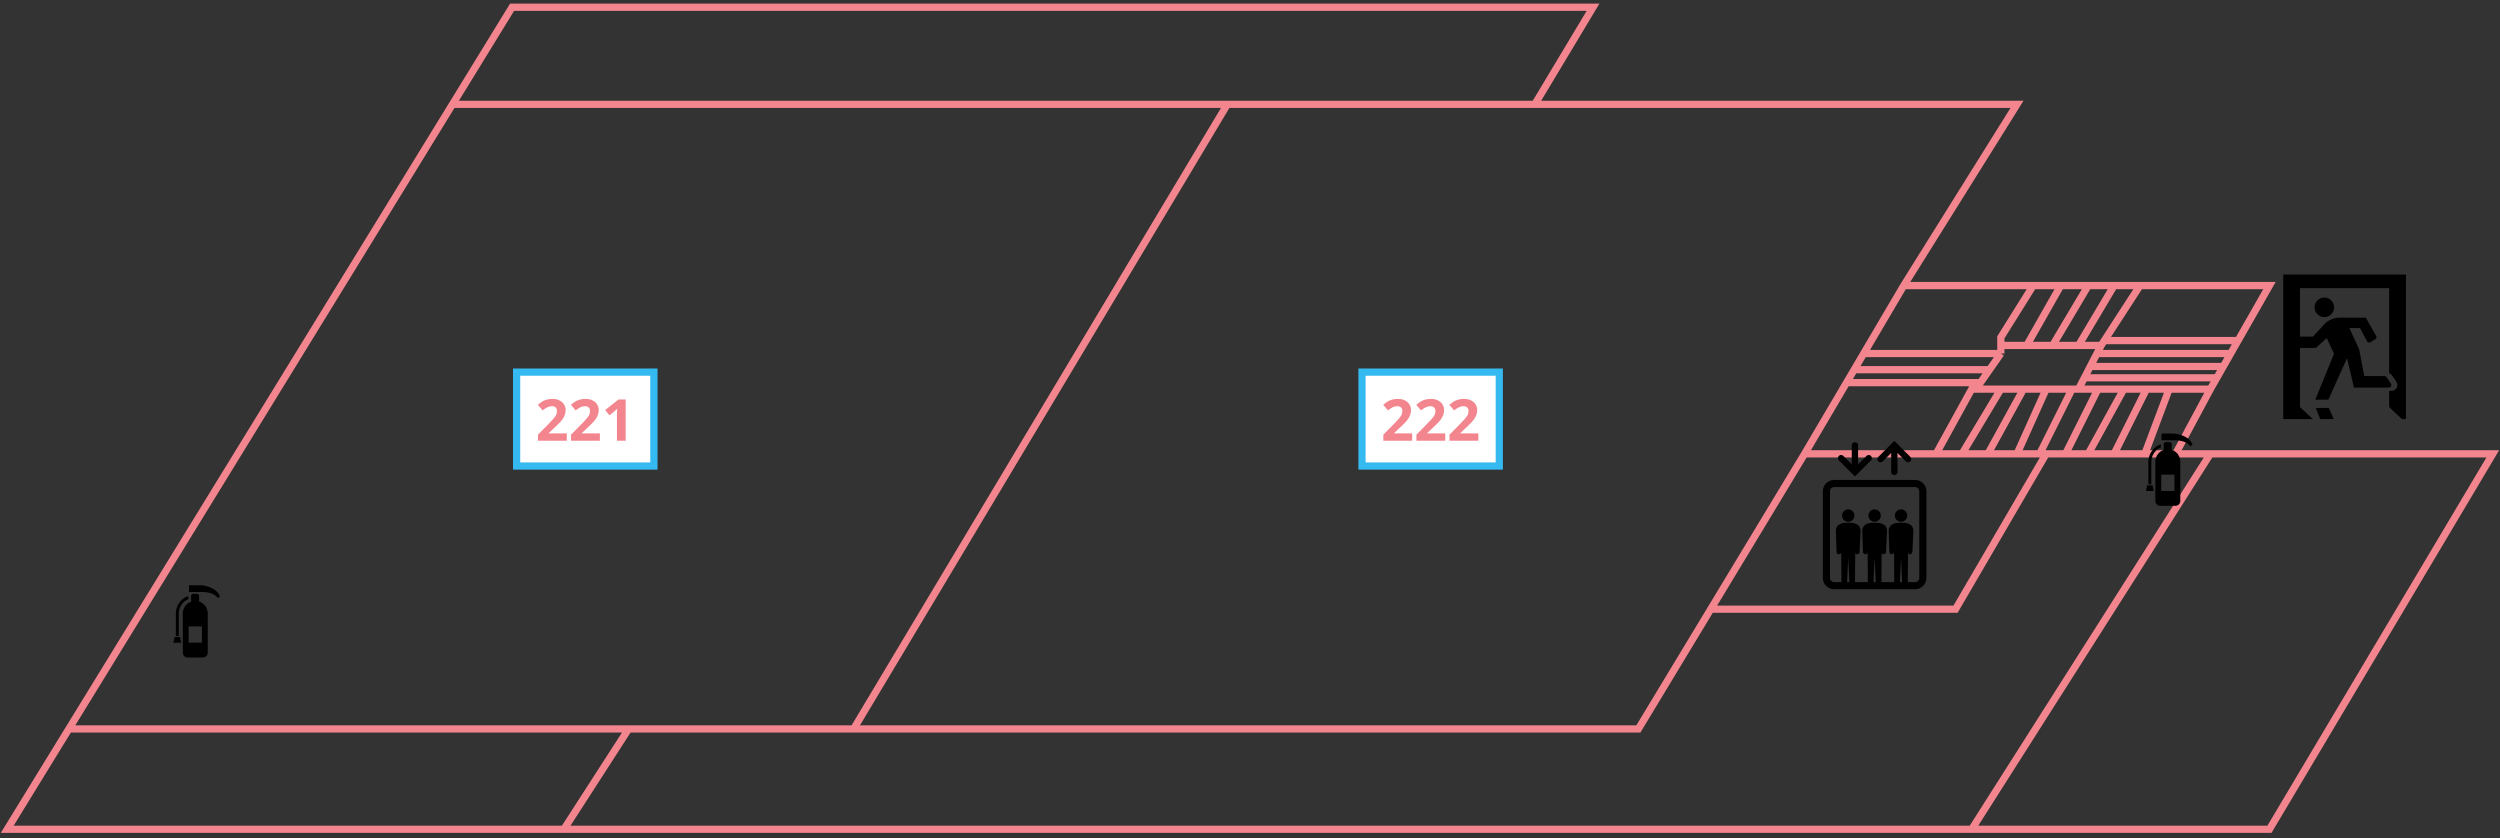 <svg width="346" height="116" viewBox="0 0 346 116" fill="none" xmlns="http://www.w3.org/2000/svg">
<rect x="0" y="0" width="346" height="116" fill="#333333" stroke="none"/>
<path d="M212.417 14.438L220.479 1H70.875L62.622 14.438M212.417 14.438H279.156L263.479 39.521M212.417 14.438H169.865M263.479 39.521H281.396M263.479 39.521L257.938 48.927M301.104 62.812L305.915 53.854M301.104 62.812H296.849M301.104 62.812H305.915M9.528 100.885L1 114.771H78.042M9.528 100.885L62.622 14.438M9.528 100.885H87M118.139 100.885H226.75L236.765 84.312M118.139 100.885L169.865 14.438M118.139 100.885H87M169.865 14.438H62.622M78.042 114.771L87 100.885M78.042 114.771H272.885M236.765 84.312H270.646L283.187 62.812M236.765 84.312L249.758 62.812M283.187 62.812H282.292M283.187 62.812H285.875M249.758 62.812H267.958M249.758 62.812L255.563 52.958M267.958 62.812L272.885 53.854H276.917M267.958 62.812H271.542M305.915 53.854H300.208M305.915 53.854L306.81 52.286M271.542 62.812L276.917 53.854M271.542 62.812H275.125M276.917 53.854H280.052M275.125 62.812L280.052 53.854M275.125 62.812H279.156M280.052 53.854H283.187M279.156 62.812L283.187 53.854M279.156 62.812H282.292M283.187 53.854H286.771M282.292 62.812L286.771 53.854M286.771 53.854H287.667M285.875 62.812L290.354 53.854M285.875 62.812H289.01M290.354 53.854H293.937M290.354 53.854H287.667M289.01 62.812L293.937 53.854M289.01 62.812H292.594M293.937 53.854H297.073M292.594 62.812L297.073 53.854M292.594 62.812H296.849M297.073 53.854H300.208M296.849 62.812L300.208 53.854M273.781 53.406L274.095 52.958M276.917 48.927V47.807M276.917 48.927H257.938M276.917 48.927L275.349 51.167M281.396 39.521L276.917 46.688V47.807M281.396 39.521H285.203M276.917 47.807H280.5M290.802 47.807H287.667M290.802 47.807L291.238 47.135M290.802 47.807L290.221 48.927M296.177 39.521H314.094L309.749 47.135M296.177 39.521H292.594M296.177 39.521L291.238 47.135M287.667 47.807L292.594 39.521M287.667 47.807H284.083M292.594 39.521H289.01M284.083 47.807L289.01 39.521M284.083 47.807H280.5M289.01 39.521H285.203M280.5 47.807L285.203 39.521M287.667 53.854L288.48 52.286M291.238 47.135H309.749M309.749 47.135L308.727 48.927M290.221 48.927H308.727M290.221 48.927L289.292 50.719M308.727 48.927L307.704 50.719M289.292 50.719H307.704M289.292 50.719L288.48 52.286M307.704 50.719L306.81 52.286M288.48 52.286H306.81M257.938 48.927L256.619 51.167M256.619 51.167H275.349M256.619 51.167L255.563 52.958M275.349 51.167L274.095 52.958M255.563 52.958H274.095M305.915 62.812H345L314.094 114.771H272.885M305.915 62.812L272.885 114.771" stroke="#F3858E"/>
<path d="M255.794 70.499C255.321 70.499 254.938 70.882 254.938 71.354C254.938 71.827 255.321 72.21 255.794 72.21C256.267 72.21 256.65 71.827 256.65 71.354C256.65 70.882 256.267 70.499 255.794 70.499Z" fill="black"/>
<path d="M259.448 70.499C258.975 70.499 258.592 70.882 258.592 71.354C258.592 71.827 258.975 72.21 259.448 72.21C259.92 72.21 260.304 71.827 260.304 71.354C260.304 70.882 259.92 70.499 259.448 70.499Z" fill="black"/>
<path d="M263.102 70.499C262.629 70.499 262.246 70.882 262.246 71.354C262.246 71.827 262.629 72.21 263.102 72.21C263.575 72.21 263.958 71.827 263.958 71.354C263.958 70.882 263.575 70.499 263.102 70.499Z" fill="black"/>
<path d="M265.053 66.424H253.844C252.982 66.424 252.281 67.125 252.281 67.986V79.987C252.281 80.848 252.982 81.549 253.844 81.549H265.053C265.914 81.549 266.615 80.848 266.615 79.987V67.986C266.615 67.125 265.914 66.424 265.053 66.424ZM255.642 80.563L255.794 77.133L255.947 80.563H255.642ZM259.295 80.563L259.448 77.133L259.601 80.563H259.295ZM262.949 80.563L263.102 77.133L263.254 80.563H262.949ZM265.629 79.987C265.629 80.305 265.37 80.563 265.053 80.563H264.041L264.069 76.558C264.132 76.65 264.236 76.712 264.356 76.707C264.539 76.698 264.681 76.542 264.672 76.358L264.814 73.509C264.814 72.389 263.679 72.334 263.102 72.334C262.524 72.334 261.389 72.389 261.389 73.509L261.485 76.358C261.476 76.542 261.617 76.698 261.801 76.707C261.962 76.714 262.095 76.604 262.134 76.454L262.162 80.563H260.388L260.416 76.558C260.479 76.65 260.582 76.712 260.702 76.707C260.886 76.698 261.028 76.542 261.019 76.358L261.161 73.509C261.161 72.389 260.025 72.334 259.448 72.334C258.871 72.334 257.735 72.389 257.735 73.509L257.831 76.358C257.822 76.542 257.964 76.698 258.148 76.707C258.308 76.714 258.442 76.604 258.48 76.454L258.508 80.563H256.734L256.762 76.558C256.825 76.65 256.928 76.712 257.048 76.707C257.232 76.698 257.374 76.542 257.365 76.358L257.507 73.509C257.507 72.389 256.372 72.333 255.794 72.333C255.217 72.333 254.082 72.389 254.082 73.509L254.177 76.358C254.168 76.542 254.31 76.698 254.494 76.707C254.655 76.714 254.789 76.604 254.827 76.454L254.855 80.563H253.844C253.526 80.563 253.267 80.305 253.267 79.987V67.986C253.267 67.668 253.526 67.41 253.844 67.41H265.053C265.37 67.41 265.629 67.668 265.629 67.986V79.987H265.629Z" fill="black"/>
<path d="M260.568 63.857L261.739 62.686V65.32C261.739 65.56 261.934 65.754 262.174 65.754C262.414 65.754 262.609 65.56 262.609 65.32V62.686L263.78 63.857C263.866 63.942 263.977 63.985 264.088 63.985C264.199 63.985 264.311 63.942 264.395 63.857C264.566 63.688 264.566 63.412 264.395 63.243L262.482 61.328L262.174 61.021L261.866 61.328L259.953 63.243C259.783 63.412 259.783 63.688 259.953 63.857C260.122 64.027 260.398 64.027 260.568 63.857Z" fill="black"/>
<path d="M256.414 65.626C256.414 65.626 256.414 65.626 256.414 65.626L256.722 65.934L257.03 65.626C257.03 65.626 257.03 65.626 257.03 65.626L258.943 63.712C259.113 63.542 259.113 63.267 258.943 63.097C258.774 62.927 258.498 62.927 258.328 63.097L257.157 64.268V61.635C257.157 61.395 256.962 61.2 256.722 61.2C256.482 61.2 256.287 61.395 256.287 61.635V64.268L255.116 63.097C254.946 62.927 254.67 62.927 254.5 63.097C254.331 63.267 254.331 63.542 254.5 63.712L256.414 65.626Z" fill="black"/>
<rect x="71.5" y="51.5" width="19" height="13" fill="white" stroke="#34B9F0"/>
<path d="M78.445 61H74.453V60.16L75.885 58.712C76.173 58.413 76.405 58.165 76.581 57.968C76.757 57.765 76.885 57.584 76.965 57.424C77.045 57.259 77.085 57.083 77.085 56.896C77.085 56.667 77.021 56.496 76.893 56.384C76.77 56.272 76.602 56.216 76.389 56.216C76.17 56.216 75.957 56.267 75.749 56.368C75.541 56.469 75.322 56.613 75.093 56.8L74.437 56.024C74.602 55.88 74.775 55.747 74.957 55.624C75.144 55.501 75.357 55.403 75.597 55.328C75.842 55.248 76.135 55.208 76.477 55.208C76.85 55.208 77.17 55.277 77.437 55.416C77.709 55.549 77.917 55.733 78.061 55.968C78.21 56.197 78.285 56.459 78.285 56.752C78.285 56.992 78.248 57.213 78.173 57.416C78.103 57.619 77.999 57.816 77.861 58.008C77.728 58.195 77.562 58.389 77.365 58.592C77.168 58.789 76.944 59.005 76.693 59.24L75.957 59.928V59.984H78.445V61ZM83.023 61H79.031V60.16L80.463 58.712C80.751 58.413 80.983 58.165 81.159 57.968C81.335 57.765 81.463 57.584 81.543 57.424C81.623 57.259 81.663 57.083 81.663 56.896C81.663 56.667 81.599 56.496 81.471 56.384C81.348 56.272 81.18 56.216 80.967 56.216C80.748 56.216 80.535 56.267 80.327 56.368C80.119 56.469 79.9 56.613 79.671 56.8L79.015 56.024C79.18 55.88 79.354 55.747 79.535 55.624C79.722 55.501 79.935 55.403 80.175 55.328C80.42 55.248 80.714 55.208 81.055 55.208C81.428 55.208 81.748 55.277 82.015 55.416C82.287 55.549 82.495 55.733 82.639 55.968C82.788 56.197 82.863 56.459 82.863 56.752C82.863 56.992 82.826 57.213 82.751 57.416C82.682 57.619 82.578 57.816 82.439 58.008C82.306 58.195 82.14 58.389 81.943 58.592C81.746 58.789 81.522 59.005 81.271 59.24L80.535 59.928V59.984H83.023V61ZM86.593 61H85.385V57.696C85.385 57.605 85.385 57.493 85.385 57.36C85.39 57.227 85.396 57.088 85.401 56.944C85.406 56.8 85.412 56.672 85.417 56.56C85.39 56.592 85.332 56.651 85.241 56.736C85.156 56.816 85.076 56.888 85.001 56.952L84.345 57.48L83.761 56.752L85.601 55.288H86.593V61Z" fill="#F3858E"/>
<rect x="188.5" y="51.5" width="19" height="13" fill="white" stroke="#34B9F0"/>
<path d="M195.445 61H191.453V60.16L192.885 58.712C193.173 58.413 193.405 58.165 193.581 57.968C193.757 57.765 193.885 57.584 193.965 57.424C194.045 57.259 194.085 57.083 194.085 56.896C194.085 56.667 194.021 56.496 193.893 56.384C193.77 56.272 193.602 56.216 193.389 56.216C193.17 56.216 192.957 56.267 192.749 56.368C192.541 56.469 192.322 56.613 192.093 56.8L191.437 56.024C191.602 55.88 191.775 55.747 191.957 55.624C192.143 55.501 192.357 55.403 192.597 55.328C192.842 55.248 193.135 55.208 193.477 55.208C193.85 55.208 194.17 55.277 194.437 55.416C194.709 55.549 194.917 55.733 195.061 55.968C195.21 56.197 195.285 56.459 195.285 56.752C195.285 56.992 195.247 57.213 195.173 57.416C195.103 57.619 194.999 57.816 194.861 58.008C194.727 58.195 194.562 58.389 194.365 58.592C194.167 58.789 193.943 59.005 193.693 59.24L192.957 59.928V59.984H195.445V61ZM200.023 61H196.031V60.16L197.463 58.712C197.751 58.413 197.983 58.165 198.159 57.968C198.335 57.765 198.463 57.584 198.543 57.424C198.623 57.259 198.663 57.083 198.663 56.896C198.663 56.667 198.599 56.496 198.471 56.384C198.348 56.272 198.18 56.216 197.967 56.216C197.748 56.216 197.535 56.267 197.327 56.368C197.119 56.469 196.9 56.613 196.671 56.8L196.015 56.024C196.18 55.88 196.354 55.747 196.535 55.624C196.722 55.501 196.935 55.403 197.175 55.328C197.42 55.248 197.714 55.208 198.055 55.208C198.428 55.208 198.748 55.277 199.015 55.416C199.287 55.549 199.495 55.733 199.639 55.968C199.788 56.197 199.863 56.459 199.863 56.752C199.863 56.992 199.826 57.213 199.751 57.416C199.682 57.619 199.578 57.816 199.439 58.008C199.306 58.195 199.14 58.389 198.943 58.592C198.746 58.789 198.522 59.005 198.271 59.24L197.535 59.928V59.984H200.023V61ZM204.601 61H200.609V60.16L202.041 58.712C202.329 58.413 202.561 58.165 202.737 57.968C202.913 57.765 203.041 57.584 203.121 57.424C203.201 57.259 203.241 57.083 203.241 56.896C203.241 56.667 203.177 56.496 203.049 56.384C202.926 56.272 202.758 56.216 202.545 56.216C202.326 56.216 202.113 56.267 201.905 56.368C201.697 56.469 201.478 56.613 201.249 56.8L200.593 56.024C200.758 55.88 200.932 55.747 201.113 55.624C201.3 55.501 201.513 55.403 201.753 55.328C201.998 55.248 202.292 55.208 202.633 55.208C203.006 55.208 203.326 55.277 203.593 55.416C203.865 55.549 204.073 55.733 204.217 55.968C204.366 56.197 204.441 56.459 204.441 56.752C204.441 56.992 204.404 57.213 204.329 57.416C204.26 57.619 204.156 57.816 204.017 58.008C203.884 58.195 203.718 58.389 203.521 58.592C203.324 58.789 203.1 59.005 202.849 59.24L202.113 59.928V59.984H204.601V61Z" fill="#F3858E"/>
<path d="M320.33 42.534C320.33 43.282 320.94 43.889 321.685 43.889C322.434 43.889 323.041 43.282 323.041 42.534C323.041 41.788 322.434 41.178 321.685 41.178C320.94 41.178 320.33 41.788 320.33 42.534Z" fill="black"/>
<path d="M321 56.46L320.502 56.458L320.503 56.46H320.496L321.119 57.995H322.99L322.302 56.46H321Z" fill="black"/>
<path d="M316.059 38H316.007H316V57.927V57.988V57.995H318.357L320.082 58L320.076 57.995H320.086L318.318 56.338V48.158H320.503L321.682 47.095L322.025 46.788L323.031 48.955L321.15 53.573L320.439 55.311H320.442L320.439 55.318H322.245L323.687 52.11L324.829 49.583L325.792 53.641H330.611C330.889 53.641 331.055 53.336 330.902 53.105L330.306 52.204C330.292 52.187 330.279 52.174 330.265 52.157C330.201 52.089 330.113 52.048 330.018 52.048H327.212L326.504 48.331L325.546 46.261L325.152 45.404H326.633L327.605 47.24C327.666 47.355 327.785 47.416 327.9 47.416C327.961 47.416 328.022 47.399 328.076 47.366L328.75 46.949C328.9 46.854 328.95 46.657 328.862 46.505L327.429 43.964H323.81C322.99 43.964 322.211 44.306 321.659 44.909L320.117 46.586H318.318V39.877H330.627H330.658V51.648C330.824 51.703 330.97 51.811 331.068 51.96L331.665 52.858C331.824 53.102 331.841 53.41 331.702 53.668C331.563 53.925 331.299 54.085 331.007 54.085H330.658V56.338L332.43 57.995H332.979V38H316.059Z" fill="black"/>
<path d="M300.75 60C300.44 60 299.157 60 299.157 60V60.929C299.157 60.929 300.042 60.929 300.971 60.929C302.697 60.929 303.14 61.77 303.14 61.77C303.14 61.77 303.14 61.77 303.449 61.549C302.918 60.177 301.06 60 300.75 60Z" fill="black"/>
<path d="M297.157 67.167L297 67.958H298.08L297.923 67.167H297.157Z" fill="black"/>
<path d="M300.559 62.251V61.475C300.559 61.317 300.431 61.189 300.272 61.189H299.739C299.58 61.189 299.453 61.317 299.453 61.475V62.267C298.782 62.503 298.302 63.142 298.302 63.894V69.336C298.302 69.703 298.599 70 298.966 70H301.09C301.456 70 301.753 69.703 301.753 69.336V63.894C301.753 63.126 301.252 62.475 300.559 62.251ZM300.946 67.942H299.109V65.698H300.946V67.942Z" fill="black"/>
<path d="M297.745 63.925C297.745 63.169 298.132 62.476 298.746 62.074L298.748 62.073L298.748 62.073C298.751 62.07 298.875 61.992 299.071 61.926V61.5C298.747 61.587 298.542 61.72 298.522 61.733C298.522 61.733 298.522 61.733 298.522 61.733C298.522 61.733 298.52 61.734 298.52 61.735L298.52 61.735C297.794 62.212 297.337 63.03 297.337 63.925V67.027H297.745V63.925ZM298.751 62.071L298.749 62.073L298.749 62.072L298.751 62.071Z" fill="black"/>
<path d="M27.75 81C27.44 81 26.157 81 26.157 81V81.929C26.157 81.929 27.042 81.929 27.971 81.929C29.697 81.929 30.14 82.77 30.14 82.77C30.14 82.77 30.14 82.77 30.449 82.549C29.918 81.177 28.06 81 27.75 81Z" fill="black"/>
<path d="M24.157 88.167L24 88.958H25.08L24.923 88.167H24.157Z" fill="black"/>
<path d="M27.559 83.251V82.475C27.559 82.317 27.431 82.189 27.272 82.189H26.739C26.58 82.189 26.453 82.317 26.453 82.475V83.267C25.782 83.503 25.302 84.142 25.302 84.894V90.336C25.302 90.703 25.599 91 25.966 91H28.09C28.456 91 28.753 90.703 28.753 90.336V84.894C28.753 84.126 28.252 83.475 27.559 83.251ZM27.946 88.942H26.109V86.698H27.946V88.942Z" fill="black"/>
<path d="M24.745 84.925C24.745 84.169 25.132 83.476 25.746 83.074L25.748 83.073L25.748 83.073C25.751 83.07 25.875 82.992 26.071 82.926V82.5C25.747 82.587 25.542 82.72 25.523 82.733C25.522 82.733 25.522 82.733 25.522 82.733C25.522 82.733 25.52 82.734 25.52 82.735L25.52 82.735C24.794 83.212 24.337 84.03 24.337 84.925V88.027H24.745V84.925ZM25.751 83.071L25.749 83.073L25.749 83.073L25.751 83.071Z" fill="black"/>
</svg>
